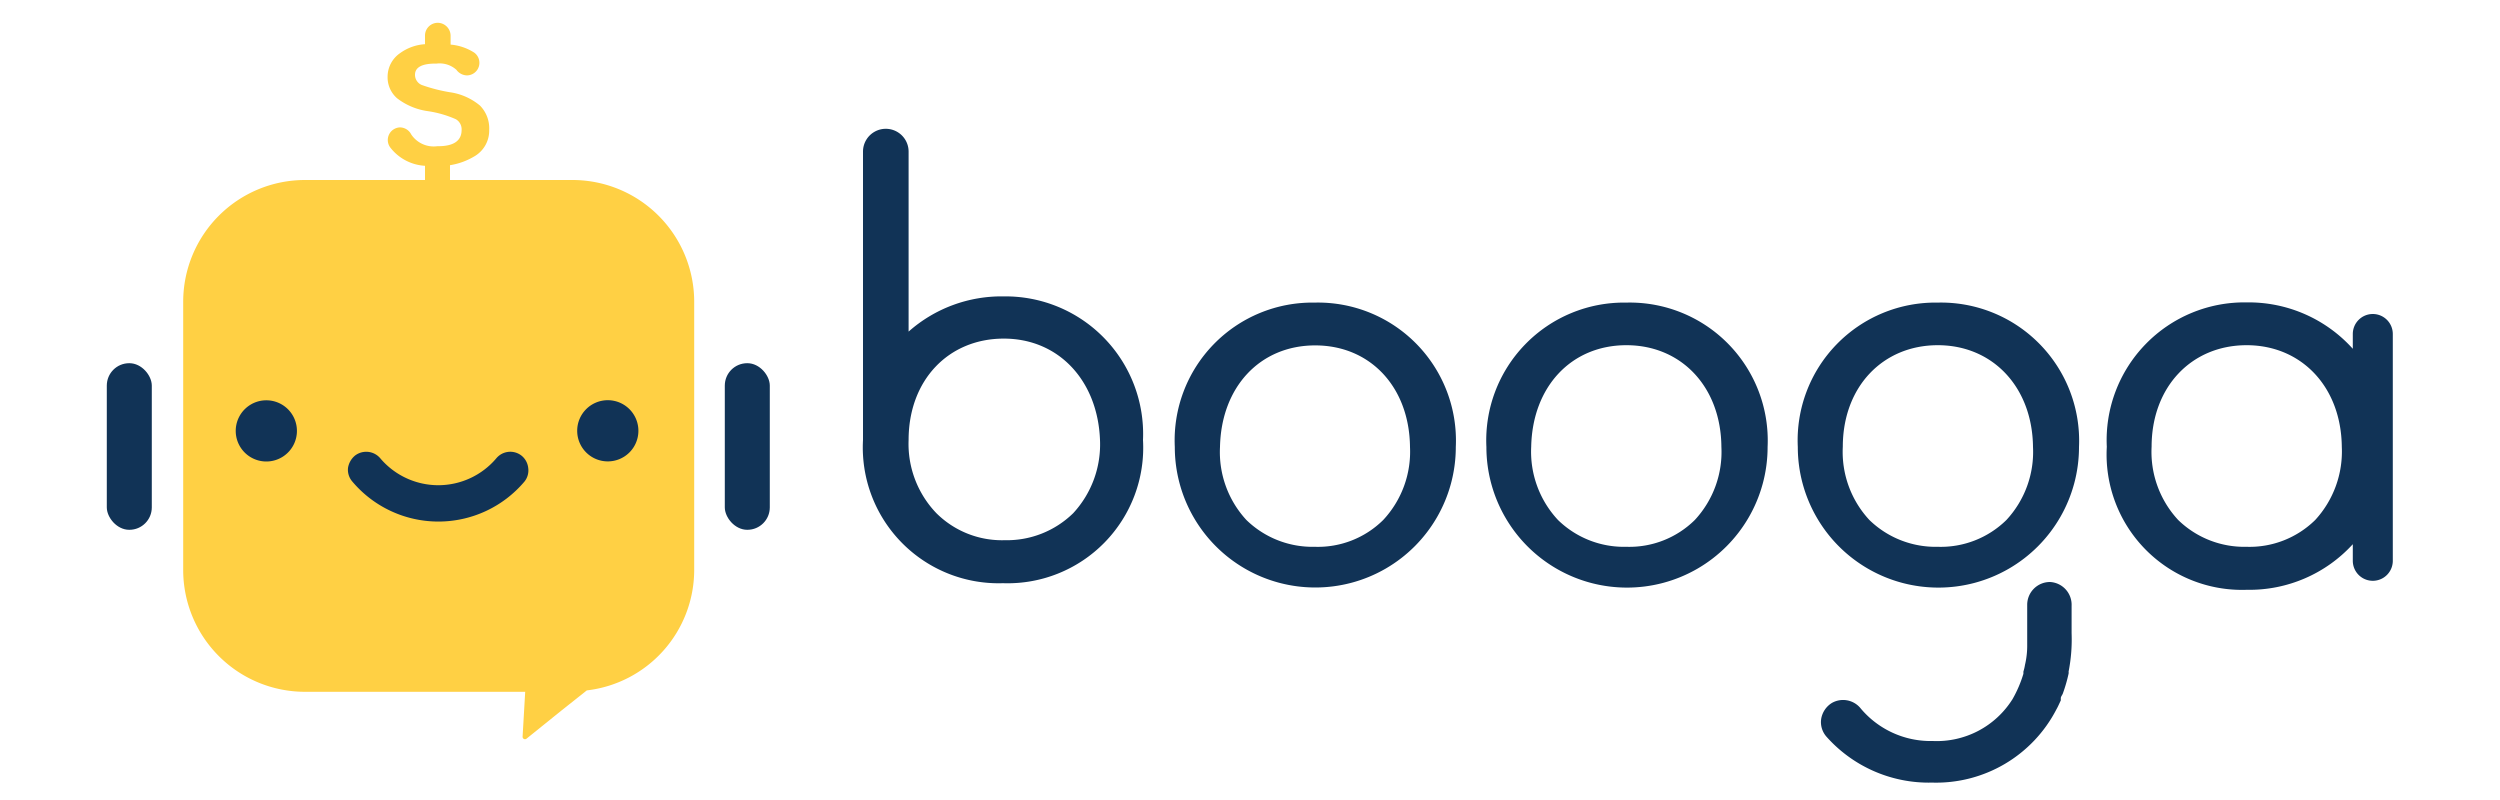<svg id="Layer_12" data-name="Layer 12" xmlns="http://www.w3.org/2000/svg" viewBox="0 0 125 40"><defs><style>.cls-1{fill:#113356;}.cls-2{fill:#ffd044;}</style></defs><rect class="cls-1" x="10.25" y="15.3" width="22.89" height="13.5"/><rect class="cls-1" x="36.24" y="18.16" width="2.25" height="8.33" rx="1.12"/><rect class="cls-1" x="5.35" y="18.16" width="2.25" height="8.33" rx="1.12" transform="translate(12.94 44.65) rotate(-180)"/><path class="cls-2" d="M28.63,9H22.5V8.26a3.39,3.39,0,0,0,1.18-.42,1.49,1.49,0,0,0,.78-1.35A1.62,1.62,0,0,0,24,5.28a3,3,0,0,0-1.52-.67,8.19,8.19,0,0,1-1.39-.36.55.55,0,0,1-.34-.51c0-.38.36-.57,1.07-.56a1.26,1.26,0,0,1,1,.31.67.67,0,0,0,.53.28.63.63,0,0,0,.36-1.14,2.6,2.6,0,0,0-1.18-.4V1.79a.65.65,0,0,0-.64-.65.64.64,0,0,0-.64.64v.43A2.37,2.37,0,0,0,20,2.66a1.43,1.43,0,0,0-.62,1.17,1.39,1.39,0,0,0,.47,1.08,3.25,3.25,0,0,0,1.56.65,5.4,5.4,0,0,1,1.38.4.58.58,0,0,1,.29.54c0,.54-.4.82-1.21.81a1.35,1.35,0,0,1-1.31-.59A.64.64,0,0,0,20,6.37a.63.63,0,0,0-.49,1,2.36,2.36,0,0,0,1.74.92V9h-6a6.09,6.09,0,0,0-6.09,6.09V28.51a6.09,6.09,0,0,0,6.09,6.08H26.26v0l-.13,2.24a.12.12,0,0,0,.2.1l1.75-1.41,1.26-1a6.07,6.07,0,0,0,5.37-6V15.09A6.09,6.09,0,0,0,28.63,9ZM13.44,23.07a1.53,1.53,0,1,1,0-3.05,1.53,1.53,0,0,1,0,3.05Zm12.79,1a5.63,5.63,0,0,1-8.62,0,.9.9,0,0,1-.21-.67,1,1,0,0,1,.35-.62.92.92,0,0,1,1.26.13,3.8,3.8,0,0,0,5.81,0,.91.91,0,0,1,1.24-.14h0a.91.91,0,0,1,.35.62A.89.89,0,0,1,26.23,24.07Zm4.17-1a1.53,1.53,0,1,1,1.52-1.53A1.53,1.53,0,0,1,30.4,23.07Z"/><path class="cls-1" d="M118.64,15.7a1,1,0,0,0-1,1v.74a7,7,0,0,0-5.3-2.32,6.89,6.89,0,0,0-7,7.22,6.77,6.77,0,0,0,7,7.15,7,7,0,0,0,5.3-2.28v.83a1,1,0,0,0,2,0V16.71A1,1,0,0,0,118.64,15.7ZM115.76,26a4.68,4.68,0,0,1-3.43,1.34A4.74,4.74,0,0,1,108.91,26a5,5,0,0,1-1.33-3.66c0-3,2-5.08,4.75-5.08s4.73,2.09,4.76,5.08A5.06,5.06,0,0,1,115.76,26Z"/><path class="cls-1" d="M50.19,14.82a7,7,0,0,0-4.76,1.76v-9a1.14,1.14,0,0,0-2.28,0V22a6.79,6.79,0,0,0,7,7.16,6.78,6.78,0,0,0,7-7.16A6.88,6.88,0,0,0,50.19,14.82ZM55,22a5.06,5.06,0,0,1-1.34,3.66,4.74,4.74,0,0,1-3.42,1.35,4.65,4.65,0,0,1-3.42-1.35A5,5,0,0,1,45.43,22c0-3,2-5.07,4.76-5.07S54.89,19.05,55,22Z"/><path class="cls-1" d="M81.32,15.13a6.89,6.89,0,0,0-7,7.22,7,7,0,1,0,14.06,0A6.9,6.9,0,0,0,81.32,15.13Zm4.75,7.22A5,5,0,0,1,84.74,26a4.66,4.66,0,0,1-3.42,1.34A4.72,4.72,0,0,1,77.9,26a5,5,0,0,1-1.34-3.66c.06-3,2-5.08,4.76-5.08S86.05,19.36,86.07,22.35Z"/><path class="cls-1" d="M65.74,15.13a6.89,6.89,0,0,0-7,7.22,7,7,0,1,0,14.05,0A6.9,6.9,0,0,0,65.74,15.13Zm4.76,7.22A5,5,0,0,1,69.16,26a4.64,4.64,0,0,1-3.42,1.34A4.74,4.74,0,0,1,62.32,26,5,5,0,0,1,61,22.35c.06-3,2-5.08,4.76-5.08S70.47,19.36,70.5,22.35Z"/><path class="cls-1" d="M96.89,15.13a6.89,6.89,0,0,0-7,7.22,7,7,0,1,0,14.06,0A6.91,6.91,0,0,0,96.89,15.13Zm4.76,7.22A5,5,0,0,1,100.32,26a4.68,4.68,0,0,1-3.43,1.34A4.75,4.75,0,0,1,93.47,26a5,5,0,0,1-1.33-3.66c0-3,2-5.08,4.75-5.08S101.62,19.36,101.65,22.35Z"/><path class="cls-1" d="M102.5,29.1a1.14,1.14,0,0,0-1.14,1.14v2a4.14,4.14,0,0,1-.11,1,2.37,2.37,0,0,1-.08.34l0,.11a6.06,6.06,0,0,1-.54,1.26,4.47,4.47,0,0,1-4,2.1A4.56,4.56,0,0,1,93,35.38a1.13,1.13,0,0,0-1.41-.23,1.16,1.16,0,0,0-.53.79,1.1,1.1,0,0,0,.26.89,6.85,6.85,0,0,0,5.29,2.3,6.77,6.77,0,0,0,6.21-3.66c.07-.12.13-.26.22-.45l0-.11c0-.08.07-.15.1-.23a7.69,7.69,0,0,0,.29-1,.36.36,0,0,0,0-.1v0a8.34,8.34,0,0,0,.15-1.92l0-1.37A1.14,1.14,0,0,0,102.5,29.1Z"/></svg>